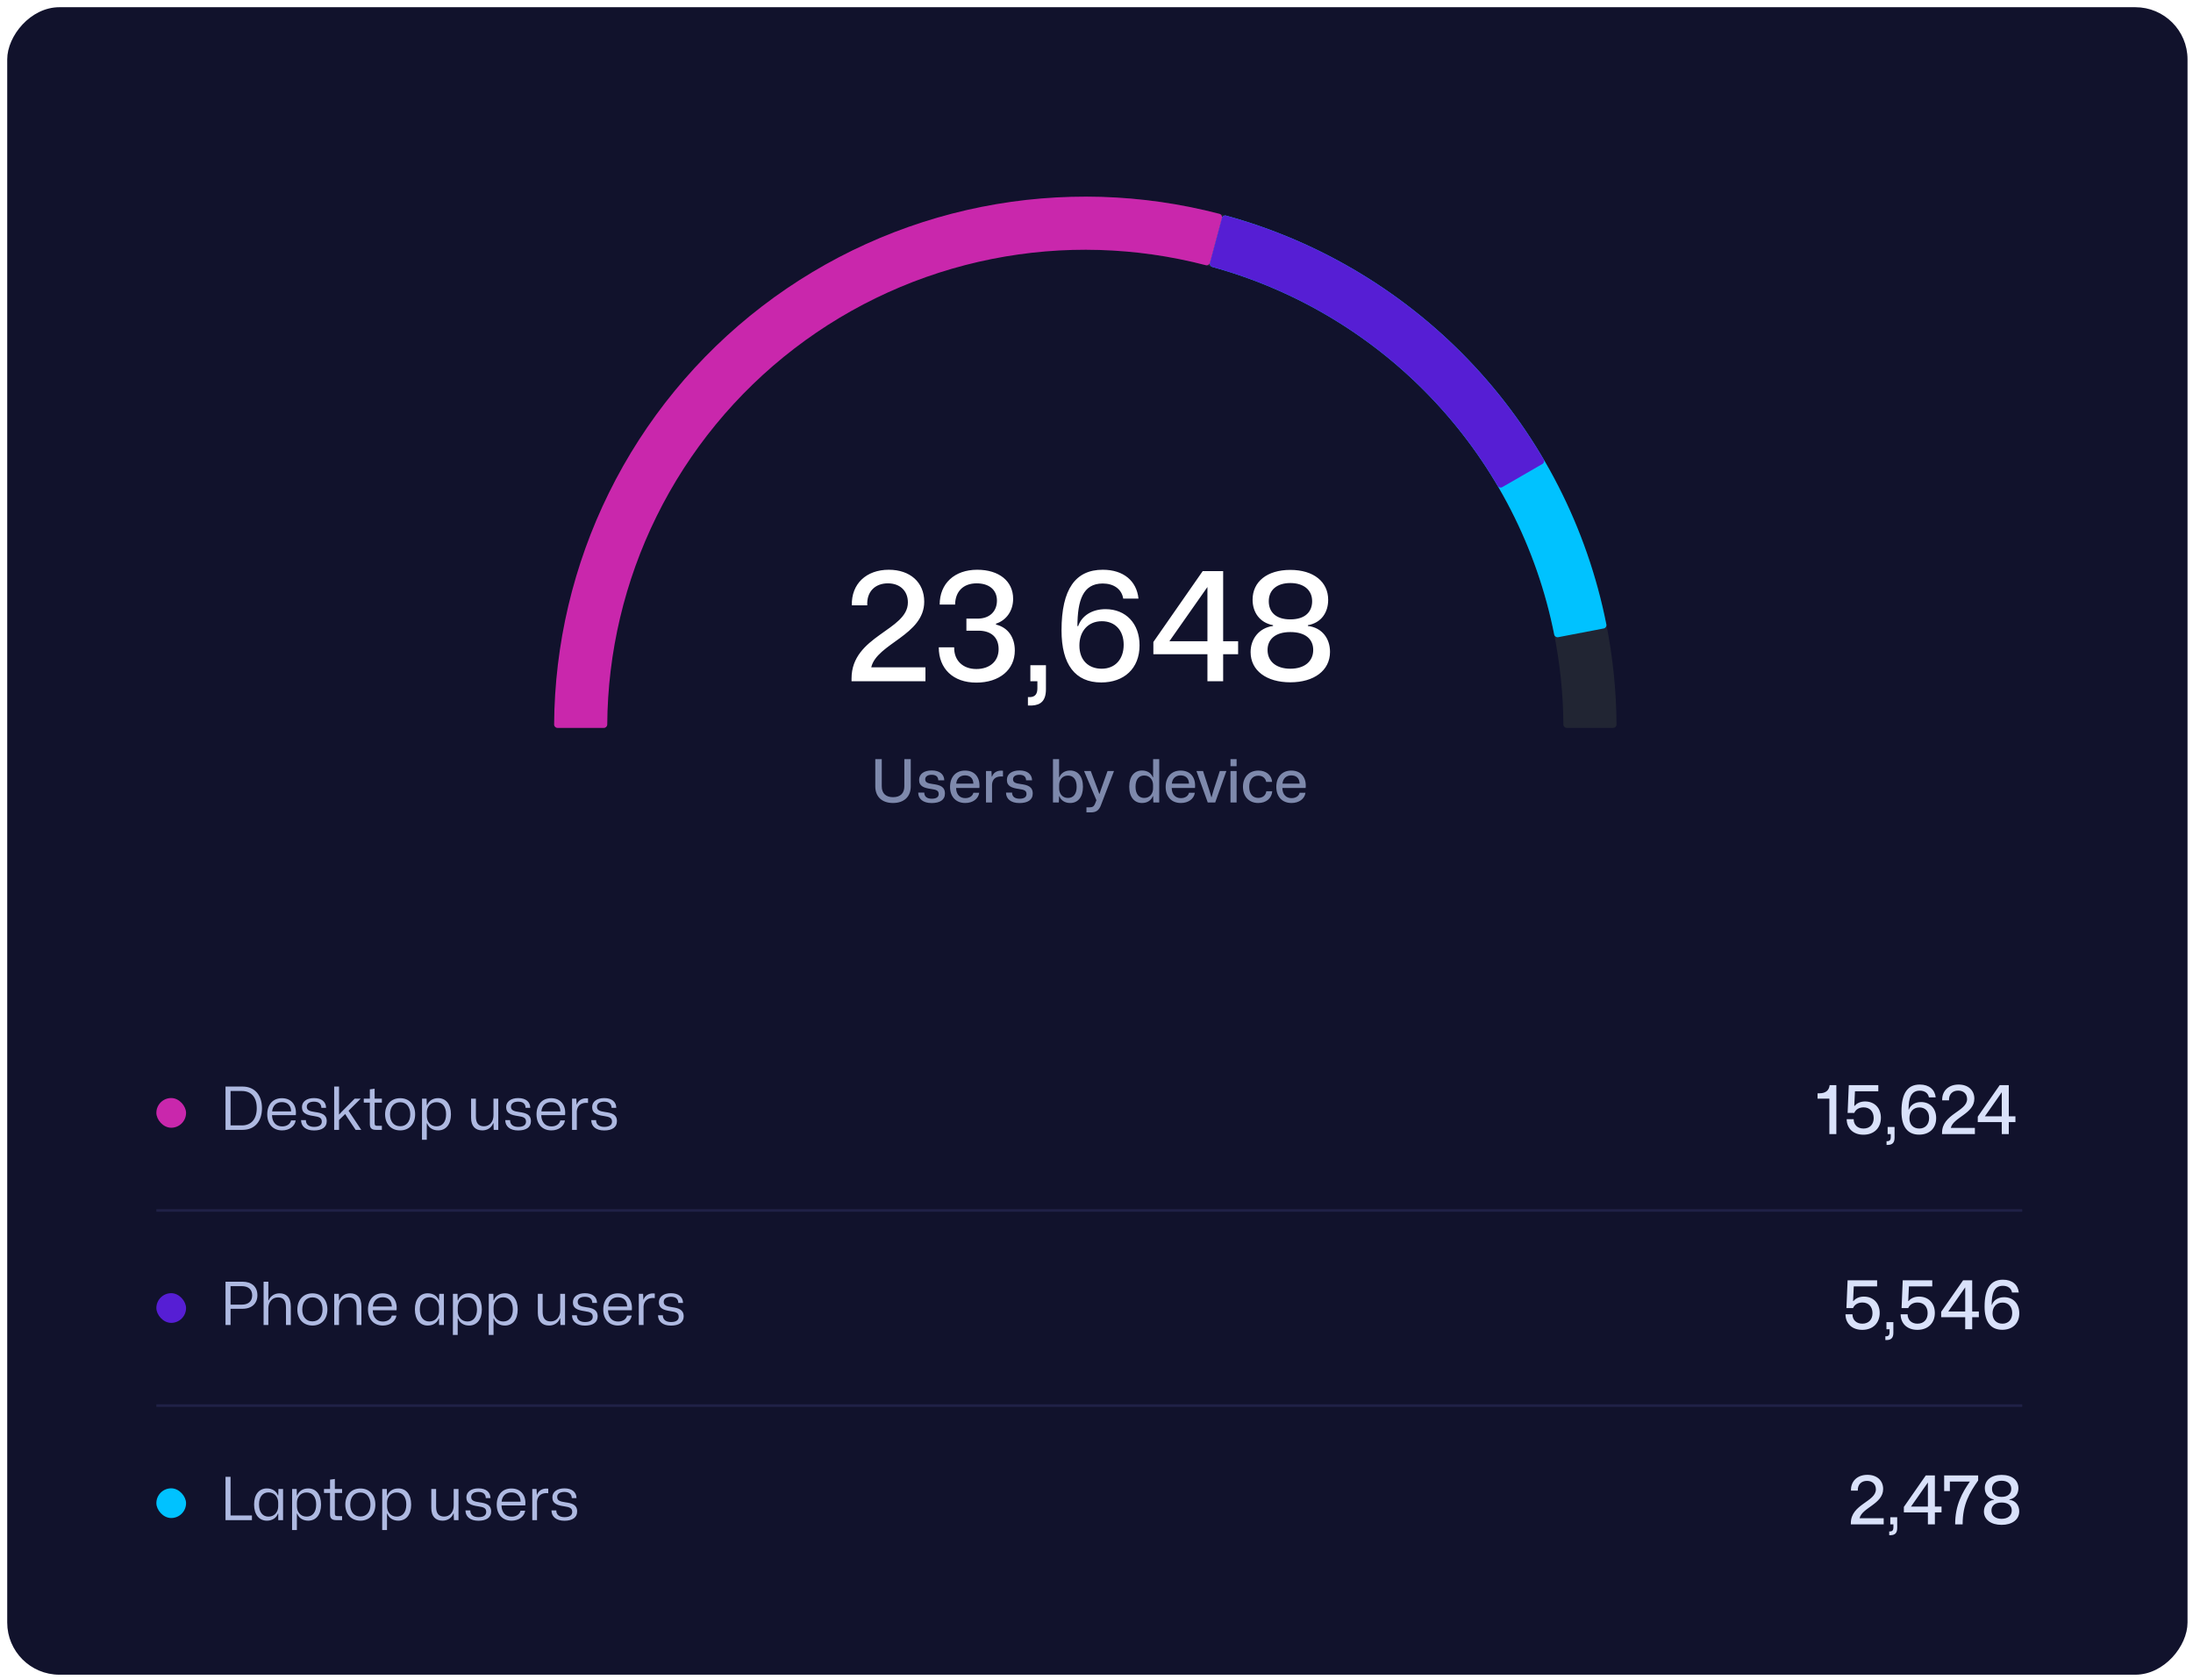 <svg width="517" height="396" viewBox="0 0 517 396" fill="none" xmlns="http://www.w3.org/2000/svg">
<g filter="url(#filter0_d_121_9203)">
<rect width="513.409" height="392.471" rx="12" transform="matrix(-1 0 0 1 514.41 1)" fill="#11122C"/>
<rect width="513.409" height="392.471" rx="12" transform="matrix(-1 0 0 1 514.41 1)" stroke="#11122C" stroke-width="0.6"/>
</g>
<path d="M255.864 47.152C255.864 46.71 256.223 46.351 256.664 46.354C272.838 46.457 288.841 49.693 303.789 55.884C318.983 62.178 332.789 71.403 344.418 83.032C356.047 94.661 365.271 108.466 371.565 123.66C377.756 138.608 380.992 154.611 381.095 170.785C381.098 171.227 380.739 171.585 380.298 171.585H369.374C368.932 171.585 368.575 171.227 368.571 170.785C368.468 156.256 365.557 141.881 359.995 128.453C354.331 114.778 346.028 102.353 335.562 91.887C325.096 81.421 312.671 73.119 298.997 67.454C285.568 61.892 271.194 58.981 256.664 58.878C256.223 58.875 255.864 58.517 255.864 58.075V47.152Z" fill="#212533"/>
<path d="M288.07 51.392C288.184 50.965 288.623 50.711 289.049 50.828C311.461 56.987 331.723 69.264 347.561 86.29C363.398 103.316 374.179 124.412 378.703 147.21C378.789 147.644 378.504 148.063 378.07 148.146L367.342 150.204C366.909 150.287 366.49 150.003 366.403 149.569C362.323 129.081 352.627 110.124 338.391 94.82C324.155 79.516 305.948 68.475 285.808 62.925C285.382 62.808 285.128 62.369 285.243 61.943L288.07 51.392Z" fill="#00C2FF"/>
<path d="M288.07 51.392C288.184 50.965 288.624 50.711 289.05 50.828C320.541 59.482 347.407 80.098 363.917 108.276C364.14 108.657 364.009 109.147 363.627 109.368L354.167 114.83C353.784 115.051 353.295 114.919 353.071 114.538C338.223 89.236 314.092 70.719 285.808 62.925C285.383 62.808 285.128 62.369 285.243 61.943L288.07 51.392Z" fill="#561ED4"/>
<path d="M131.431 171.585C130.989 171.585 130.631 171.227 130.633 170.785C130.754 151.85 135.168 133.185 143.546 116.196C152.042 98.967 164.387 83.924 179.627 72.231C194.867 60.537 212.592 52.505 231.432 48.758C250.011 45.062 269.182 45.63 287.503 50.414C287.931 50.526 288.184 50.965 288.07 51.392L285.243 61.943C285.128 62.369 284.69 62.622 284.262 62.511C267.796 58.224 250.57 57.72 233.876 61.041C216.919 64.413 200.966 71.642 187.251 82.166C173.535 92.691 162.424 106.229 154.778 121.735C147.249 137.001 143.278 153.771 143.157 170.785C143.154 171.227 142.796 171.585 142.354 171.585H131.431Z" fill="#C927AC"/>
<path d="M200.751 160.586H218.175V157.31H205.395C206.691 151.694 217.887 149.75 217.887 141.83C217.887 137.294 214.575 134.306 209.535 134.306C204.243 134.306 200.679 137.618 200.823 142.694H204.459C204.279 139.454 206.331 137.51 209.319 137.51C212.163 137.51 214.035 139.274 214.035 142.01C214.035 148.634 200.751 149.822 200.751 159.938V160.586ZM230.17 160.91C235.606 160.91 239.242 157.886 239.242 153.35C239.242 150.218 237.622 147.914 234.814 147.23V147.014C237.226 146.222 238.846 144.026 238.846 141.146C238.846 137.006 235.534 134.306 230.386 134.306C225.022 134.306 221.53 137.546 221.53 142.514H225.166C225.202 139.49 227.038 137.51 230.242 137.51C233.122 137.51 235.03 138.986 235.03 141.578C235.03 143.99 233.446 145.826 230.458 145.826H227.83V148.67H230.674C233.518 148.67 235.426 150.11 235.426 153.026C235.426 155.87 233.338 157.706 230.17 157.706C226.966 157.706 224.878 155.654 224.95 152.594H221.314C221.314 157.598 224.662 160.91 230.17 160.91ZM242.333 166.31H243.269C245.357 166.202 246.581 165.194 246.581 162.458V156.806H242.909V160.586H244.565V162.242C244.565 163.466 244.133 164.258 242.873 164.33H242.333V166.31ZM259.615 160.874C264.979 160.874 268.651 157.598 268.651 152.126C268.651 146.978 265.411 143.594 260.623 143.594C257.419 143.594 255.007 145.178 254.179 147.59H253.999C254.035 141.578 255.259 137.546 259.975 137.546C262.531 137.546 264.439 138.842 264.799 141.11H268.398C267.967 136.97 264.907 134.306 259.975 134.306C253.567 134.306 250.255 138.842 250.255 148.598C250.255 156.662 253.495 160.874 259.615 160.874ZM259.723 157.634C256.555 157.634 254.467 155.582 254.467 152.162C254.467 148.886 256.447 146.438 259.759 146.438C262.855 146.438 264.907 148.562 264.907 151.982C264.907 155.438 262.855 157.634 259.723 157.634ZM284.651 160.586H288.359V154.214H291.887V151.154H288.359V134.63H283.535L271.907 151.334V154.214H284.651V160.586ZM275.687 151.154L284.651 138.374V151.154H275.687ZM304.19 160.838C309.77 160.838 313.55 158.066 313.55 153.674C313.55 150.506 311.678 147.95 308.33 147.554V147.374C311.606 146.798 313.118 144.242 313.118 141.398C313.118 137.186 309.734 134.342 304.19 134.342C298.682 134.342 295.298 137.15 295.298 141.362C295.298 144.242 296.882 146.762 300.122 147.374V147.554C296.738 148.022 294.83 150.686 294.83 153.71C294.83 158.102 298.61 160.838 304.19 160.838ZM304.19 146.006C300.734 146.006 299.114 144.242 299.114 141.722C299.114 139.094 301.022 137.438 304.19 137.438C307.322 137.438 309.338 139.058 309.338 141.722C309.338 144.134 307.79 146.006 304.19 146.006ZM304.19 157.634C300.986 157.634 298.826 156.014 298.826 153.206C298.826 150.866 300.482 148.994 304.19 148.994C307.862 148.994 309.59 150.758 309.59 153.206C309.59 155.942 307.502 157.634 304.19 157.634Z" fill="white"/>
<path d="M210.523 189.288C213.141 189.288 214.709 187.79 214.709 185.382V178.956H213.197V185.354C213.197 186.936 212.329 187.916 210.537 187.916C208.885 187.916 207.877 187.062 207.877 185.354V178.956H206.351V185.382C206.351 187.79 207.905 189.288 210.523 189.288ZM219.633 189.302C221.565 189.302 222.769 188.574 222.769 187.062C222.769 185.368 221.481 185.032 219.941 184.822C218.681 184.654 218.121 184.43 218.121 183.702C218.121 183.072 218.653 182.638 219.633 182.638C220.585 182.638 221.187 183.044 221.201 183.94H222.615C222.587 182.498 221.481 181.616 219.661 181.616C217.869 181.616 216.679 182.428 216.679 183.842C216.679 185.354 217.841 185.746 219.521 185.984C220.767 186.166 221.299 186.362 221.299 187.188C221.299 187.874 220.739 188.28 219.675 188.28C218.639 188.28 217.897 187.846 217.897 186.838H216.469C216.469 188.308 217.603 189.302 219.633 189.302ZM227.557 189.288C229.307 189.288 230.651 188.336 230.847 186.88H229.475C229.293 187.65 228.551 188.14 227.557 188.14C226.269 188.14 225.429 187.272 225.401 185.746H230.889C231.113 183.422 229.937 181.644 227.501 181.644C225.331 181.644 223.973 183.156 223.973 185.494C223.973 187.776 225.331 189.288 227.557 189.288ZM227.487 182.778C228.579 182.778 229.433 183.352 229.475 184.724H225.429C225.541 183.52 226.325 182.778 227.487 182.778ZM232.447 189.162H233.875V184.934C233.945 183.716 234.687 183.03 236.003 183.03C236.171 183.03 236.339 183.03 236.451 183.044V181.686C236.325 181.672 236.185 181.658 236.017 181.658C235.037 181.658 234.197 182.12 233.875 183.072H233.805L233.735 181.756H232.447V189.162ZM240.332 189.302C242.264 189.302 243.468 188.574 243.468 187.062C243.468 185.368 242.18 185.032 240.64 184.822C239.38 184.654 238.82 184.43 238.82 183.702C238.82 183.072 239.352 182.638 240.332 182.638C241.284 182.638 241.886 183.044 241.9 183.94H243.314C243.286 182.498 242.18 181.616 240.36 181.616C238.568 181.616 237.378 182.428 237.378 183.842C237.378 185.354 238.54 185.746 240.22 185.984C241.466 186.166 241.998 186.362 241.998 187.188C241.998 187.874 241.438 188.28 240.374 188.28C239.338 188.28 238.596 187.846 238.596 186.838H237.168C237.168 188.308 238.302 189.302 240.332 189.302ZM252.284 189.288C254.09 189.288 255.308 187.944 255.308 185.466C255.308 182.988 254.09 181.63 252.284 181.63C251.038 181.63 250.114 182.274 249.764 183.212H249.68V178.956H248.238V189.162H249.624L249.68 187.706H249.764C250.114 188.658 251.038 189.288 252.284 189.288ZM251.78 188.098C250.408 188.098 249.694 187.02 249.694 185.872V185.046C249.694 183.898 250.408 182.82 251.78 182.82C253.012 182.82 253.824 183.716 253.824 185.466C253.824 187.202 253.012 188.098 251.78 188.098ZM256.129 191.5H257.165C258.327 191.5 259.069 191.094 259.545 189.806L262.625 181.756H261.099L259.503 186.264L259.209 187.146H259.153L258.845 186.264L257.151 181.756H255.569L258.481 188.63L258.159 189.456C257.921 190.044 257.585 190.31 256.927 190.31H256.129V191.5ZM269.243 189.288C270.489 189.288 271.413 188.644 271.763 187.692H271.847L271.903 189.162H273.289V178.956H271.847V183.212H271.763C271.413 182.26 270.489 181.63 269.243 181.63C267.437 181.63 266.219 182.974 266.219 185.452C266.219 187.93 267.437 189.288 269.243 189.288ZM269.747 188.098C268.515 188.098 267.703 187.188 267.703 185.452C267.703 183.702 268.515 182.806 269.747 182.806C271.119 182.806 271.833 183.898 271.833 185.032V185.872C271.833 187.02 271.119 188.098 269.747 188.098ZM278.389 189.288C280.139 189.288 281.483 188.336 281.679 186.88H280.307C280.125 187.65 279.383 188.14 278.389 188.14C277.101 188.14 276.261 187.272 276.233 185.746H281.721C281.945 183.422 280.769 181.644 278.333 181.644C276.163 181.644 274.805 183.156 274.805 185.494C274.805 187.776 276.163 189.288 278.389 189.288ZM278.319 182.778C279.411 182.778 280.265 183.352 280.307 184.724H276.261C276.373 183.52 277.157 182.778 278.319 182.778ZM284.725 189.162H286.489L289.121 181.756H287.567L286.083 186.32L285.635 187.916H285.579L285.103 186.32L283.619 181.756H282.065L284.725 189.162ZM290.088 180.622H291.53V178.956H290.088V180.622ZM290.088 189.162H291.53V181.756H290.088V189.162ZM296.627 189.288C298.475 189.288 299.819 188.196 299.931 186.516H298.531C298.419 187.454 297.705 188.084 296.627 188.084C295.339 188.084 294.499 187.146 294.499 185.48C294.499 183.898 295.269 182.848 296.641 182.848C297.593 182.848 298.335 183.352 298.503 184.318H299.903C299.791 182.722 298.475 181.644 296.683 181.644C294.457 181.644 293.029 183.17 293.029 185.466C293.029 187.762 294.457 189.288 296.627 189.288ZM304.475 189.288C306.225 189.288 307.569 188.336 307.765 186.88H306.393C306.211 187.65 305.469 188.14 304.475 188.14C303.187 188.14 302.347 187.272 302.319 185.746H307.807C308.031 183.422 306.855 181.644 304.419 181.644C302.249 181.644 300.891 183.156 300.891 185.494C300.891 187.776 302.249 189.288 304.475 189.288ZM304.405 182.778C305.497 182.778 306.351 183.352 306.393 184.724H302.347C302.459 183.52 303.243 182.778 304.405 182.778Z" fill="#7E89AC"/>
<rect x="36.863" y="258.838" width="7" height="7" rx="3.5" fill="#C927AC"/>
<path d="M53.165 266.338H57.183C60.067 266.338 61.761 264.308 61.761 261.242C61.761 258.162 60.067 256.132 57.183 256.132H53.165V266.338ZM54.355 265.288V257.182H57.029C59.129 257.182 60.529 258.54 60.529 261.214C60.529 263.874 59.171 265.288 57.029 265.288H54.355ZM66.505 266.464C68.185 266.464 69.501 265.526 69.711 264.112H68.619C68.423 264.98 67.611 265.526 66.505 265.526C65.091 265.526 64.167 264.56 64.125 262.866H69.739C69.963 260.612 68.815 258.876 66.449 258.876C64.321 258.876 63.005 260.388 63.005 262.684C63.005 264.966 64.349 266.464 66.505 266.464ZM66.435 259.8C67.653 259.8 68.591 260.43 68.633 261.984H64.153C64.293 260.626 65.161 259.8 66.435 259.8ZM74.03 266.478C75.864 266.478 77.026 265.75 77.026 264.308C77.026 262.698 75.808 262.348 74.268 262.138C72.938 261.956 72.322 261.69 72.322 260.878C72.322 260.164 72.924 259.688 74.016 259.688C75.066 259.688 75.738 260.122 75.766 261.144H76.872C76.858 259.716 75.808 258.848 74.03 258.848C72.322 258.848 71.188 259.66 71.188 260.99C71.188 262.432 72.266 262.824 73.96 263.076C75.304 263.272 75.864 263.51 75.864 264.406C75.864 265.19 75.234 265.638 74.058 265.638C72.91 265.638 72.112 265.148 72.112 264.042H70.978C70.978 265.498 72.07 266.478 74.03 266.478ZM78.781 266.338H79.929V264.014L81.385 262.6L81.833 263.328L83.835 266.338H85.165L82.169 261.83L85.039 258.988H83.611L80.587 262.04L79.929 262.74V256.132H78.781V266.338ZM88.629 266.338H90.029V265.386H88.979C88.475 265.386 88.321 265.26 88.321 264.742V259.926H90.029V258.988H88.321V256.636L87.187 256.79V258.988H85.759V259.926H87.187V264.938C87.187 265.862 87.551 266.338 88.629 266.338ZM94.342 266.464C96.498 266.464 97.87 264.91 97.87 262.67C97.87 260.36 96.456 258.876 94.342 258.876C92.172 258.876 90.786 260.43 90.786 262.684C90.786 264.966 92.214 266.464 94.342 266.464ZM94.342 265.484C92.872 265.484 91.948 264.42 91.948 262.684C91.948 260.878 92.914 259.828 94.342 259.828C95.812 259.828 96.722 260.906 96.722 262.67C96.722 264.448 95.77 265.484 94.342 265.484ZM99.48 268.676H100.614V264.812H100.698C101.062 265.806 102.014 266.464 103.288 266.464C105.094 266.464 106.312 265.092 106.312 262.67C106.312 260.248 105.094 258.862 103.288 258.862C102.014 258.862 101.062 259.534 100.698 260.514H100.614L100.572 258.988H99.494L99.48 268.676ZM102.91 265.512C101.44 265.512 100.628 264.35 100.628 263.104V262.222C100.628 260.976 101.44 259.814 102.91 259.814C104.254 259.814 105.164 260.808 105.164 262.67C105.164 264.518 104.254 265.512 102.91 265.512ZM113.718 266.464C114.894 266.464 115.888 265.82 116.266 264.77H116.336L116.392 266.338H117.47V258.988H116.336V262.908C116.336 264.448 115.426 265.498 114.11 265.498C112.752 265.498 112.192 264.672 112.192 263.216V258.988H111.058V263.496C111.058 265.47 112.066 266.464 113.718 266.464ZM122.169 266.478C124.003 266.478 125.165 265.75 125.165 264.308C125.165 262.698 123.947 262.348 122.407 262.138C121.077 261.956 120.461 261.69 120.461 260.878C120.461 260.164 121.063 259.688 122.155 259.688C123.205 259.688 123.877 260.122 123.905 261.144H125.011C124.997 259.716 123.947 258.848 122.169 258.848C120.461 258.848 119.327 259.66 119.327 260.99C119.327 262.432 120.405 262.824 122.099 263.076C123.443 263.272 124.003 263.51 124.003 264.406C124.003 265.19 123.373 265.638 122.197 265.638C121.049 265.638 120.251 265.148 120.251 264.042H119.117C119.117 265.498 120.209 266.478 122.169 266.478ZM129.984 266.464C131.664 266.464 132.98 265.526 133.19 264.112H132.098C131.902 264.98 131.09 265.526 129.984 265.526C128.57 265.526 127.646 264.56 127.604 262.866H133.218C133.442 260.612 132.294 258.876 129.928 258.876C127.8 258.876 126.484 260.388 126.484 262.684C126.484 264.966 127.828 266.464 129.984 266.464ZM129.914 259.8C131.132 259.8 132.07 260.43 132.112 261.984H127.632C127.772 260.626 128.64 259.8 129.914 259.8ZM134.863 266.338H135.983V261.956C136.081 260.696 136.893 259.968 138.181 259.968C138.349 259.968 138.503 259.982 138.629 259.996V258.918C138.503 258.904 138.349 258.89 138.181 258.89C137.187 258.89 136.319 259.408 135.997 260.346H135.941L135.871 258.988H134.863V266.338ZM142.444 266.478C144.278 266.478 145.44 265.75 145.44 264.308C145.44 262.698 144.222 262.348 142.682 262.138C141.352 261.956 140.736 261.69 140.736 260.878C140.736 260.164 141.338 259.688 142.43 259.688C143.48 259.688 144.152 260.122 144.18 261.144H145.286C145.272 259.716 144.222 258.848 142.444 258.848C140.736 258.848 139.602 259.66 139.602 260.99C139.602 262.432 140.68 262.824 142.374 263.076C143.718 263.272 144.278 263.51 144.278 264.406C144.278 265.19 143.648 265.638 142.472 265.638C141.324 265.638 140.526 265.148 140.526 264.042H139.392C139.392 265.498 140.484 266.478 142.444 266.478Z" fill="#AEB9E1"/>
<path d="M431.272 267.338H432.92V255.802H431.336C431.224 256.954 430.472 257.722 428.936 257.722H428.488V258.986H431.272V267.338ZM439.307 267.482C441.819 267.482 443.419 265.882 443.419 263.498C443.419 261.226 441.963 259.642 439.675 259.642C438.635 259.642 437.707 260.058 437.243 260.698L437.147 260.666L437.307 257.242H442.811V255.802H435.851L435.579 262.346H437.147C437.467 261.578 438.235 261.034 439.339 261.034C440.779 261.034 441.723 261.994 441.723 263.562C441.723 265.018 440.843 266.026 439.323 266.026C437.915 266.026 437.003 265.146 437.003 263.818H435.355C435.371 266.01 436.907 267.482 439.307 267.482ZM444.755 269.882H445.171C446.099 269.834 446.643 269.386 446.643 268.17V265.658H445.011V267.338H445.747V268.074C445.747 268.618 445.555 268.97 444.995 269.002H444.755V269.882ZM452.435 267.466C454.819 267.466 456.451 266.01 456.451 263.578C456.451 261.29 455.011 259.786 452.883 259.786C451.459 259.786 450.387 260.49 450.019 261.562H449.939C449.955 258.89 450.499 257.098 452.595 257.098C453.731 257.098 454.579 257.674 454.739 258.682H456.339C456.147 256.842 454.787 255.658 452.595 255.658C449.747 255.658 448.275 257.674 448.275 262.01C448.275 265.594 449.715 267.466 452.435 267.466ZM452.483 266.026C451.075 266.026 450.147 265.114 450.147 263.594C450.147 262.138 451.027 261.05 452.499 261.05C453.875 261.05 454.787 261.994 454.787 263.514C454.787 265.05 453.875 266.026 452.483 266.026ZM457.836 267.338H465.58V265.882H459.9C460.476 263.386 465.452 262.522 465.452 259.002C465.452 256.986 463.98 255.658 461.74 255.658C459.388 255.658 457.804 257.13 457.868 259.386H459.484C459.404 257.946 460.316 257.082 461.644 257.082C462.908 257.082 463.74 257.866 463.74 259.082C463.74 262.026 457.836 262.554 457.836 267.05V267.338ZM471.922 267.338H473.57V264.506H475.138V263.146H473.57V255.802H471.426L466.258 263.226V264.506H471.922V267.338ZM467.938 263.146L471.922 257.466V263.146H467.938Z" fill="#D9E1FA"/>
<path d="M36.863 285.338L256.803 285.338L476.742 285.338" stroke="#202147" stroke-width="0.6"/>
<rect x="36.863" y="304.838" width="7" height="7" rx="3.5" fill="#561ED4"/>
<path d="M53.165 312.338H54.355V308.516H57.155C59.339 308.53 60.683 307.256 60.683 305.324C60.683 303.294 59.311 302.132 57.169 302.132H53.165V312.338ZM56.987 307.536H54.355V303.182H56.987C58.485 303.182 59.451 303.91 59.451 305.352C59.451 306.78 58.499 307.55 56.987 307.536ZM62.142 312.338H63.262V308.362C63.262 306.92 64.158 305.828 65.544 305.828C66.818 305.828 67.42 306.584 67.42 308.236V312.338H68.554V308.012C68.554 305.744 67.434 304.876 65.908 304.876C64.802 304.876 63.794 305.436 63.346 306.514H63.262V302.132H62.142V312.338ZM73.657 312.464C75.813 312.464 77.185 310.91 77.185 308.67C77.185 306.36 75.771 304.876 73.657 304.876C71.487 304.876 70.101 306.43 70.101 308.684C70.101 310.966 71.529 312.464 73.657 312.464ZM73.657 311.484C72.187 311.484 71.263 310.42 71.263 308.684C71.263 306.878 72.229 305.828 73.657 305.828C75.127 305.828 76.037 306.906 76.037 308.67C76.037 310.448 75.085 311.484 73.657 311.484ZM78.794 312.338H79.915V308.362C79.915 306.92 80.811 305.828 82.197 305.828C83.471 305.828 84.073 306.584 84.073 308.236V312.338H85.207V308.012C85.207 305.744 84.087 304.876 82.561 304.876C81.454 304.876 80.447 305.436 79.999 306.514H79.915L79.873 304.988H78.794V312.338ZM90.253 312.464C91.933 312.464 93.249 311.526 93.459 310.112H92.367C92.171 310.98 91.359 311.526 90.253 311.526C88.839 311.526 87.915 310.56 87.873 308.866H93.487C93.711 306.612 92.563 304.876 90.197 304.876C88.069 304.876 86.753 306.388 86.753 308.684C86.753 310.966 88.097 312.464 90.253 312.464ZM90.183 305.8C91.401 305.8 92.339 306.43 92.381 307.984H87.901C88.041 306.626 88.909 305.8 90.183 305.8ZM100.838 312.464C102.126 312.464 103.078 311.792 103.442 310.798H103.512V312.338H104.646V304.988H103.554L103.512 306.514H103.442C103.078 305.52 102.126 304.862 100.838 304.862C99.032 304.862 97.814 306.234 97.814 308.656C97.814 311.078 99.032 312.464 100.838 312.464ZM101.216 311.512C99.872 311.512 98.976 310.504 98.976 308.656C98.976 306.794 99.872 305.8 101.216 305.8C102.686 305.8 103.498 306.976 103.498 308.208V309.104C103.498 310.336 102.686 311.512 101.216 311.512ZM106.767 314.676H107.901V310.812H107.985C108.349 311.806 109.301 312.464 110.575 312.464C112.381 312.464 113.599 311.092 113.599 308.67C113.599 306.248 112.381 304.862 110.575 304.862C109.301 304.862 108.349 305.534 107.985 306.514H107.901L107.859 304.988H106.781L106.767 314.676ZM110.197 311.512C108.727 311.512 107.915 310.35 107.915 309.104V308.222C107.915 306.976 108.727 305.814 110.197 305.814C111.541 305.814 112.451 306.808 112.451 308.67C112.451 310.518 111.541 311.512 110.197 311.512ZM115.216 314.676H116.35V310.812H116.434C116.798 311.806 117.75 312.464 119.024 312.464C120.83 312.464 122.048 311.092 122.048 308.67C122.048 306.248 120.83 304.862 119.024 304.862C117.75 304.862 116.798 305.534 116.434 306.514H116.35L116.308 304.988H115.23L115.216 314.676ZM118.646 311.512C117.176 311.512 116.364 310.35 116.364 309.104V308.222C116.364 306.976 117.176 305.814 118.646 305.814C119.99 305.814 120.9 306.808 120.9 308.67C120.9 310.518 119.99 311.512 118.646 311.512ZM129.455 312.464C130.631 312.464 131.625 311.82 132.003 310.77H132.073L132.129 312.338H133.207V304.988H132.073V308.908C132.073 310.448 131.163 311.498 129.847 311.498C128.489 311.498 127.929 310.672 127.929 309.216V304.988H126.795V309.496C126.795 311.47 127.803 312.464 129.455 312.464ZM137.905 312.478C139.739 312.478 140.901 311.75 140.901 310.308C140.901 308.698 139.683 308.348 138.143 308.138C136.813 307.956 136.197 307.69 136.197 306.878C136.197 306.164 136.799 305.688 137.891 305.688C138.941 305.688 139.613 306.122 139.641 307.144H140.747C140.733 305.716 139.683 304.848 137.905 304.848C136.197 304.848 135.063 305.66 135.063 306.99C135.063 308.432 136.141 308.824 137.835 309.076C139.179 309.272 139.739 309.51 139.739 310.406C139.739 311.19 139.109 311.638 137.933 311.638C136.785 311.638 135.987 311.148 135.987 310.042H134.853C134.853 311.498 135.945 312.478 137.905 312.478ZM145.72 312.464C147.4 312.464 148.716 311.526 148.926 310.112H147.834C147.638 310.98 146.826 311.526 145.72 311.526C144.306 311.526 143.382 310.56 143.34 308.866H148.954C149.178 306.612 148.03 304.876 145.664 304.876C143.536 304.876 142.22 306.388 142.22 308.684C142.22 310.966 143.564 312.464 145.72 312.464ZM145.65 305.8C146.868 305.8 147.806 306.43 147.848 307.984H143.368C143.508 306.626 144.376 305.8 145.65 305.8ZM150.599 312.338H151.719V307.956C151.817 306.696 152.629 305.968 153.917 305.968C154.085 305.968 154.239 305.982 154.365 305.996V304.918C154.239 304.904 154.085 304.89 153.917 304.89C152.923 304.89 152.055 305.408 151.733 306.346H151.677L151.607 304.988H150.599V312.338ZM158.181 312.478C160.015 312.478 161.177 311.75 161.177 310.308C161.177 308.698 159.959 308.348 158.419 308.138C157.089 307.956 156.473 307.69 156.473 306.878C156.473 306.164 157.075 305.688 158.167 305.688C159.217 305.688 159.889 306.122 159.917 307.144H161.023C161.009 305.716 159.959 304.848 158.181 304.848C156.473 304.848 155.339 305.66 155.339 306.99C155.339 308.432 156.417 308.824 158.111 309.076C159.455 309.272 160.015 309.51 160.015 310.406C160.015 311.19 159.385 311.638 158.209 311.638C157.061 311.638 156.263 311.148 156.263 310.042H155.129C155.129 311.498 156.221 312.478 158.181 312.478Z" fill="#AEB9E1"/>
<path d="M439.026 313.482C441.538 313.482 443.138 311.882 443.138 309.498C443.138 307.226 441.682 305.642 439.394 305.642C438.354 305.642 437.426 306.058 436.962 306.698L436.866 306.666L437.026 303.242H442.53V301.802H435.57L435.298 308.346H436.866C437.186 307.578 437.954 307.034 439.058 307.034C440.498 307.034 441.442 307.994 441.442 309.562C441.442 311.018 440.562 312.026 439.042 312.026C437.634 312.026 436.722 311.146 436.722 309.818H435.074C435.09 312.01 436.626 313.482 439.026 313.482ZM444.473 315.882H444.889C445.817 315.834 446.361 315.386 446.361 314.17V311.658H444.729V313.338H445.465V314.074C445.465 314.618 445.273 314.97 444.713 315.002H444.473V315.882ZM452.026 313.482C454.538 313.482 456.138 311.882 456.138 309.498C456.138 307.226 454.682 305.642 452.394 305.642C451.354 305.642 450.426 306.058 449.962 306.698L449.866 306.666L450.026 303.242H455.53V301.802H448.57L448.298 308.346H449.866C450.186 307.578 450.954 307.034 452.058 307.034C453.498 307.034 454.442 307.994 454.442 309.562C454.442 311.018 453.562 312.026 452.042 312.026C450.634 312.026 449.722 311.146 449.722 309.818H448.074C448.09 312.01 449.626 313.482 452.026 313.482ZM463.297 313.338H464.945V310.506H466.513V309.146H464.945V301.802H462.801L457.633 309.226V310.506H463.297V313.338ZM459.313 309.146L463.297 303.466V309.146H459.313ZM472.029 313.466C474.413 313.466 476.045 312.01 476.045 309.578C476.045 307.29 474.605 305.786 472.477 305.786C471.053 305.786 469.981 306.49 469.613 307.562H469.533C469.549 304.89 470.093 303.098 472.189 303.098C473.325 303.098 474.173 303.674 474.333 304.682H475.933C475.741 302.842 474.381 301.658 472.189 301.658C469.341 301.658 467.869 303.674 467.869 308.01C467.869 311.594 469.309 313.466 472.029 313.466ZM472.077 312.026C470.669 312.026 469.741 311.114 469.741 309.594C469.741 308.138 470.621 307.05 472.093 307.05C473.469 307.05 474.381 307.994 474.381 309.514C474.381 311.05 473.469 312.026 472.077 312.026Z" fill="#D9E1FA"/>
<path d="M36.863 331.338L256.803 331.338L476.742 331.338" stroke="#202147" stroke-width="0.6"/>
<rect x="36.863" y="350.838" width="7" height="7" rx="3.5" fill="#00C2FF"/>
<path d="M53.165 358.338H59.395V357.246H54.355V348.132H53.165V358.338ZM62.925 358.464C64.213 358.464 65.165 357.792 65.529 356.798H65.6V358.338H66.734V350.988H65.641L65.6 352.514H65.529C65.165 351.52 64.213 350.862 62.925 350.862C61.12 350.862 59.901 352.234 59.901 354.656C59.901 357.078 61.12 358.464 62.925 358.464ZM63.303 357.512C61.959 357.512 61.063 356.504 61.063 354.656C61.063 352.794 61.959 351.8 63.303 351.8C64.773 351.8 65.585 352.976 65.585 354.208V355.104C65.585 356.336 64.773 357.512 63.303 357.512ZM68.855 360.676H69.989V356.812H70.073C70.437 357.806 71.389 358.464 72.663 358.464C74.469 358.464 75.687 357.092 75.687 354.67C75.687 352.248 74.469 350.862 72.663 350.862C71.389 350.862 70.437 351.534 70.073 352.514H69.989L69.947 350.988H68.869L68.855 360.676ZM72.285 357.512C70.815 357.512 70.003 356.35 70.003 355.104V354.222C70.003 352.976 70.815 351.814 72.285 351.814C73.629 351.814 74.539 352.808 74.539 354.67C74.539 356.518 73.629 357.512 72.285 357.512ZM79.25 358.338H80.65V357.386H79.6C79.096 357.386 78.942 357.26 78.942 356.742V351.926H80.65V350.988H78.942V348.636L77.808 348.79V350.988H76.38V351.926H77.808V356.938C77.808 357.862 78.172 358.338 79.25 358.338ZM84.963 358.464C87.119 358.464 88.491 356.91 88.491 354.67C88.491 352.36 87.077 350.876 84.963 350.876C82.793 350.876 81.407 352.43 81.407 354.684C81.407 356.966 82.835 358.464 84.963 358.464ZM84.963 357.484C83.493 357.484 82.569 356.42 82.569 354.684C82.569 352.878 83.535 351.828 84.963 351.828C86.433 351.828 87.343 352.906 87.343 354.67C87.343 356.448 86.391 357.484 84.963 357.484ZM90.101 360.676H91.235V356.812H91.319C91.683 357.806 92.635 358.464 93.909 358.464C95.715 358.464 96.933 357.092 96.933 354.67C96.933 352.248 95.715 350.862 93.909 350.862C92.635 350.862 91.683 351.534 91.319 352.514H91.235L91.193 350.988H90.115L90.101 360.676ZM93.531 357.512C92.061 357.512 91.249 356.35 91.249 355.104V354.222C91.249 352.976 92.061 351.814 93.531 351.814C94.875 351.814 95.785 352.808 95.785 354.67C95.785 356.518 94.875 357.512 93.531 357.512ZM104.34 358.464C105.516 358.464 106.51 357.82 106.888 356.77H106.958L107.014 358.338H108.092V350.988H106.958V354.908C106.958 356.448 106.048 357.498 104.732 357.498C103.374 357.498 102.814 356.672 102.814 355.216V350.988H101.68V355.496C101.68 357.47 102.688 358.464 104.34 358.464ZM112.79 358.478C114.624 358.478 115.786 357.75 115.786 356.308C115.786 354.698 114.568 354.348 113.028 354.138C111.698 353.956 111.082 353.69 111.082 352.878C111.082 352.164 111.684 351.688 112.776 351.688C113.826 351.688 114.498 352.122 114.526 353.144H115.632C115.618 351.716 114.568 350.848 112.79 350.848C111.082 350.848 109.948 351.66 109.948 352.99C109.948 354.432 111.026 354.824 112.72 355.076C114.064 355.272 114.624 355.51 114.624 356.406C114.624 357.19 113.994 357.638 112.818 357.638C111.67 357.638 110.872 357.148 110.872 356.042H109.738C109.738 357.498 110.83 358.478 112.79 358.478ZM120.605 358.464C122.285 358.464 123.601 357.526 123.811 356.112H122.719C122.523 356.98 121.711 357.526 120.605 357.526C119.191 357.526 118.267 356.56 118.225 354.866H123.839C124.063 352.612 122.915 350.876 120.549 350.876C118.421 350.876 117.105 352.388 117.105 354.684C117.105 356.966 118.449 358.464 120.605 358.464ZM120.535 351.8C121.753 351.8 122.691 352.43 122.733 353.984H118.253C118.393 352.626 119.261 351.8 120.535 351.8ZM125.484 358.338H126.604V353.956C126.702 352.696 127.514 351.968 128.802 351.968C128.97 351.968 129.124 351.982 129.25 351.996V350.918C129.124 350.904 128.97 350.89 128.802 350.89C127.808 350.89 126.94 351.408 126.618 352.346H126.562L126.492 350.988H125.484V358.338ZM133.065 358.478C134.899 358.478 136.061 357.75 136.061 356.308C136.061 354.698 134.843 354.348 133.303 354.138C131.973 353.956 131.357 353.69 131.357 352.878C131.357 352.164 131.959 351.688 133.051 351.688C134.101 351.688 134.773 352.122 134.801 353.144H135.907C135.893 351.716 134.843 350.848 133.065 350.848C131.357 350.848 130.223 351.66 130.223 352.99C130.223 354.432 131.301 354.824 132.995 355.076C134.339 355.272 134.899 355.51 134.899 356.406C134.899 357.19 134.269 357.638 133.093 357.638C131.945 357.638 131.147 357.148 131.147 356.042H130.013C130.013 357.498 131.105 358.478 133.065 358.478Z" fill="#AEB9E1"/>
<path d="M436.336 359.338H444.08V357.882H438.4C438.976 355.386 443.952 354.522 443.952 351.002C443.952 348.986 442.48 347.658 440.24 347.658C437.888 347.658 436.304 349.13 436.368 351.386H437.984C437.904 349.946 438.816 349.082 440.144 349.082C441.408 349.082 442.24 349.866 442.24 351.082C442.24 354.026 436.336 354.554 436.336 359.05V359.338ZM445.38 361.882H445.796C446.724 361.834 447.268 361.386 447.268 360.17V357.658H445.636V359.338H446.372V360.074C446.372 360.618 446.18 360.97 445.62 361.002H445.38V361.882ZM454.5 359.338H456.148V356.506H457.716V355.146H456.148V347.802H454.004L448.836 355.226V356.506H454.5V359.338ZM450.516 355.146L454.5 349.466V355.146H450.516ZM460.928 359.338H462.688C462.688 354.538 464.352 351.866 466.352 348.986V347.802H458.336V351.498H459.68V349.242H464.4C462.624 351.818 460.928 354.746 460.928 359.338ZM471.872 359.45C474.352 359.45 476.032 358.218 476.032 356.266C476.032 354.858 475.2 353.722 473.712 353.546V353.466C475.168 353.21 475.84 352.074 475.84 350.81C475.84 348.938 474.336 347.674 471.872 347.674C469.424 347.674 467.92 348.922 467.92 350.794C467.92 352.074 468.624 353.194 470.064 353.466V353.546C468.56 353.754 467.712 354.938 467.712 356.282C467.712 358.234 469.392 359.45 471.872 359.45ZM471.872 352.858C470.336 352.858 469.616 352.074 469.616 350.954C469.616 349.786 470.464 349.05 471.872 349.05C473.264 349.05 474.16 349.77 474.16 350.954C474.16 352.026 473.472 352.858 471.872 352.858ZM471.872 358.026C470.448 358.026 469.488 357.306 469.488 356.058C469.488 355.018 470.224 354.186 471.872 354.186C473.504 354.186 474.272 354.97 474.272 356.058C474.272 357.274 473.344 358.026 471.872 358.026Z" fill="#D9E1FA"/>
<defs>
<filter id="filter0_d_121_9203" x="0.701" y="0.699" width="516.01" height="395.072" filterUnits="userSpaceOnUse" color-interpolation-filters="sRGB">
<feFlood flood-opacity="0" result="BackgroundImageFix"/>
<feColorMatrix in="SourceAlpha" type="matrix" values="0 0 0 0 0 0 0 0 0 0 0 0 0 0 0 0 0 0 127 0" result="hardAlpha"/>
<feOffset dx="1" dy="1"/>
<feGaussianBlur stdDeviation="0.5"/>
<feComposite in2="hardAlpha" operator="out"/>
<feColorMatrix type="matrix" values="0 0 0 0 0.061 0 0 0 0 0.097 0 0 0 0 0.204 0 0 0 0.4 0"/>
<feBlend mode="normal" in2="BackgroundImageFix" result="effect1_dropShadow_121_9203"/>
<feBlend mode="normal" in="SourceGraphic" in2="effect1_dropShadow_121_9203" result="shape"/>
</filter>
</defs>
</svg>
